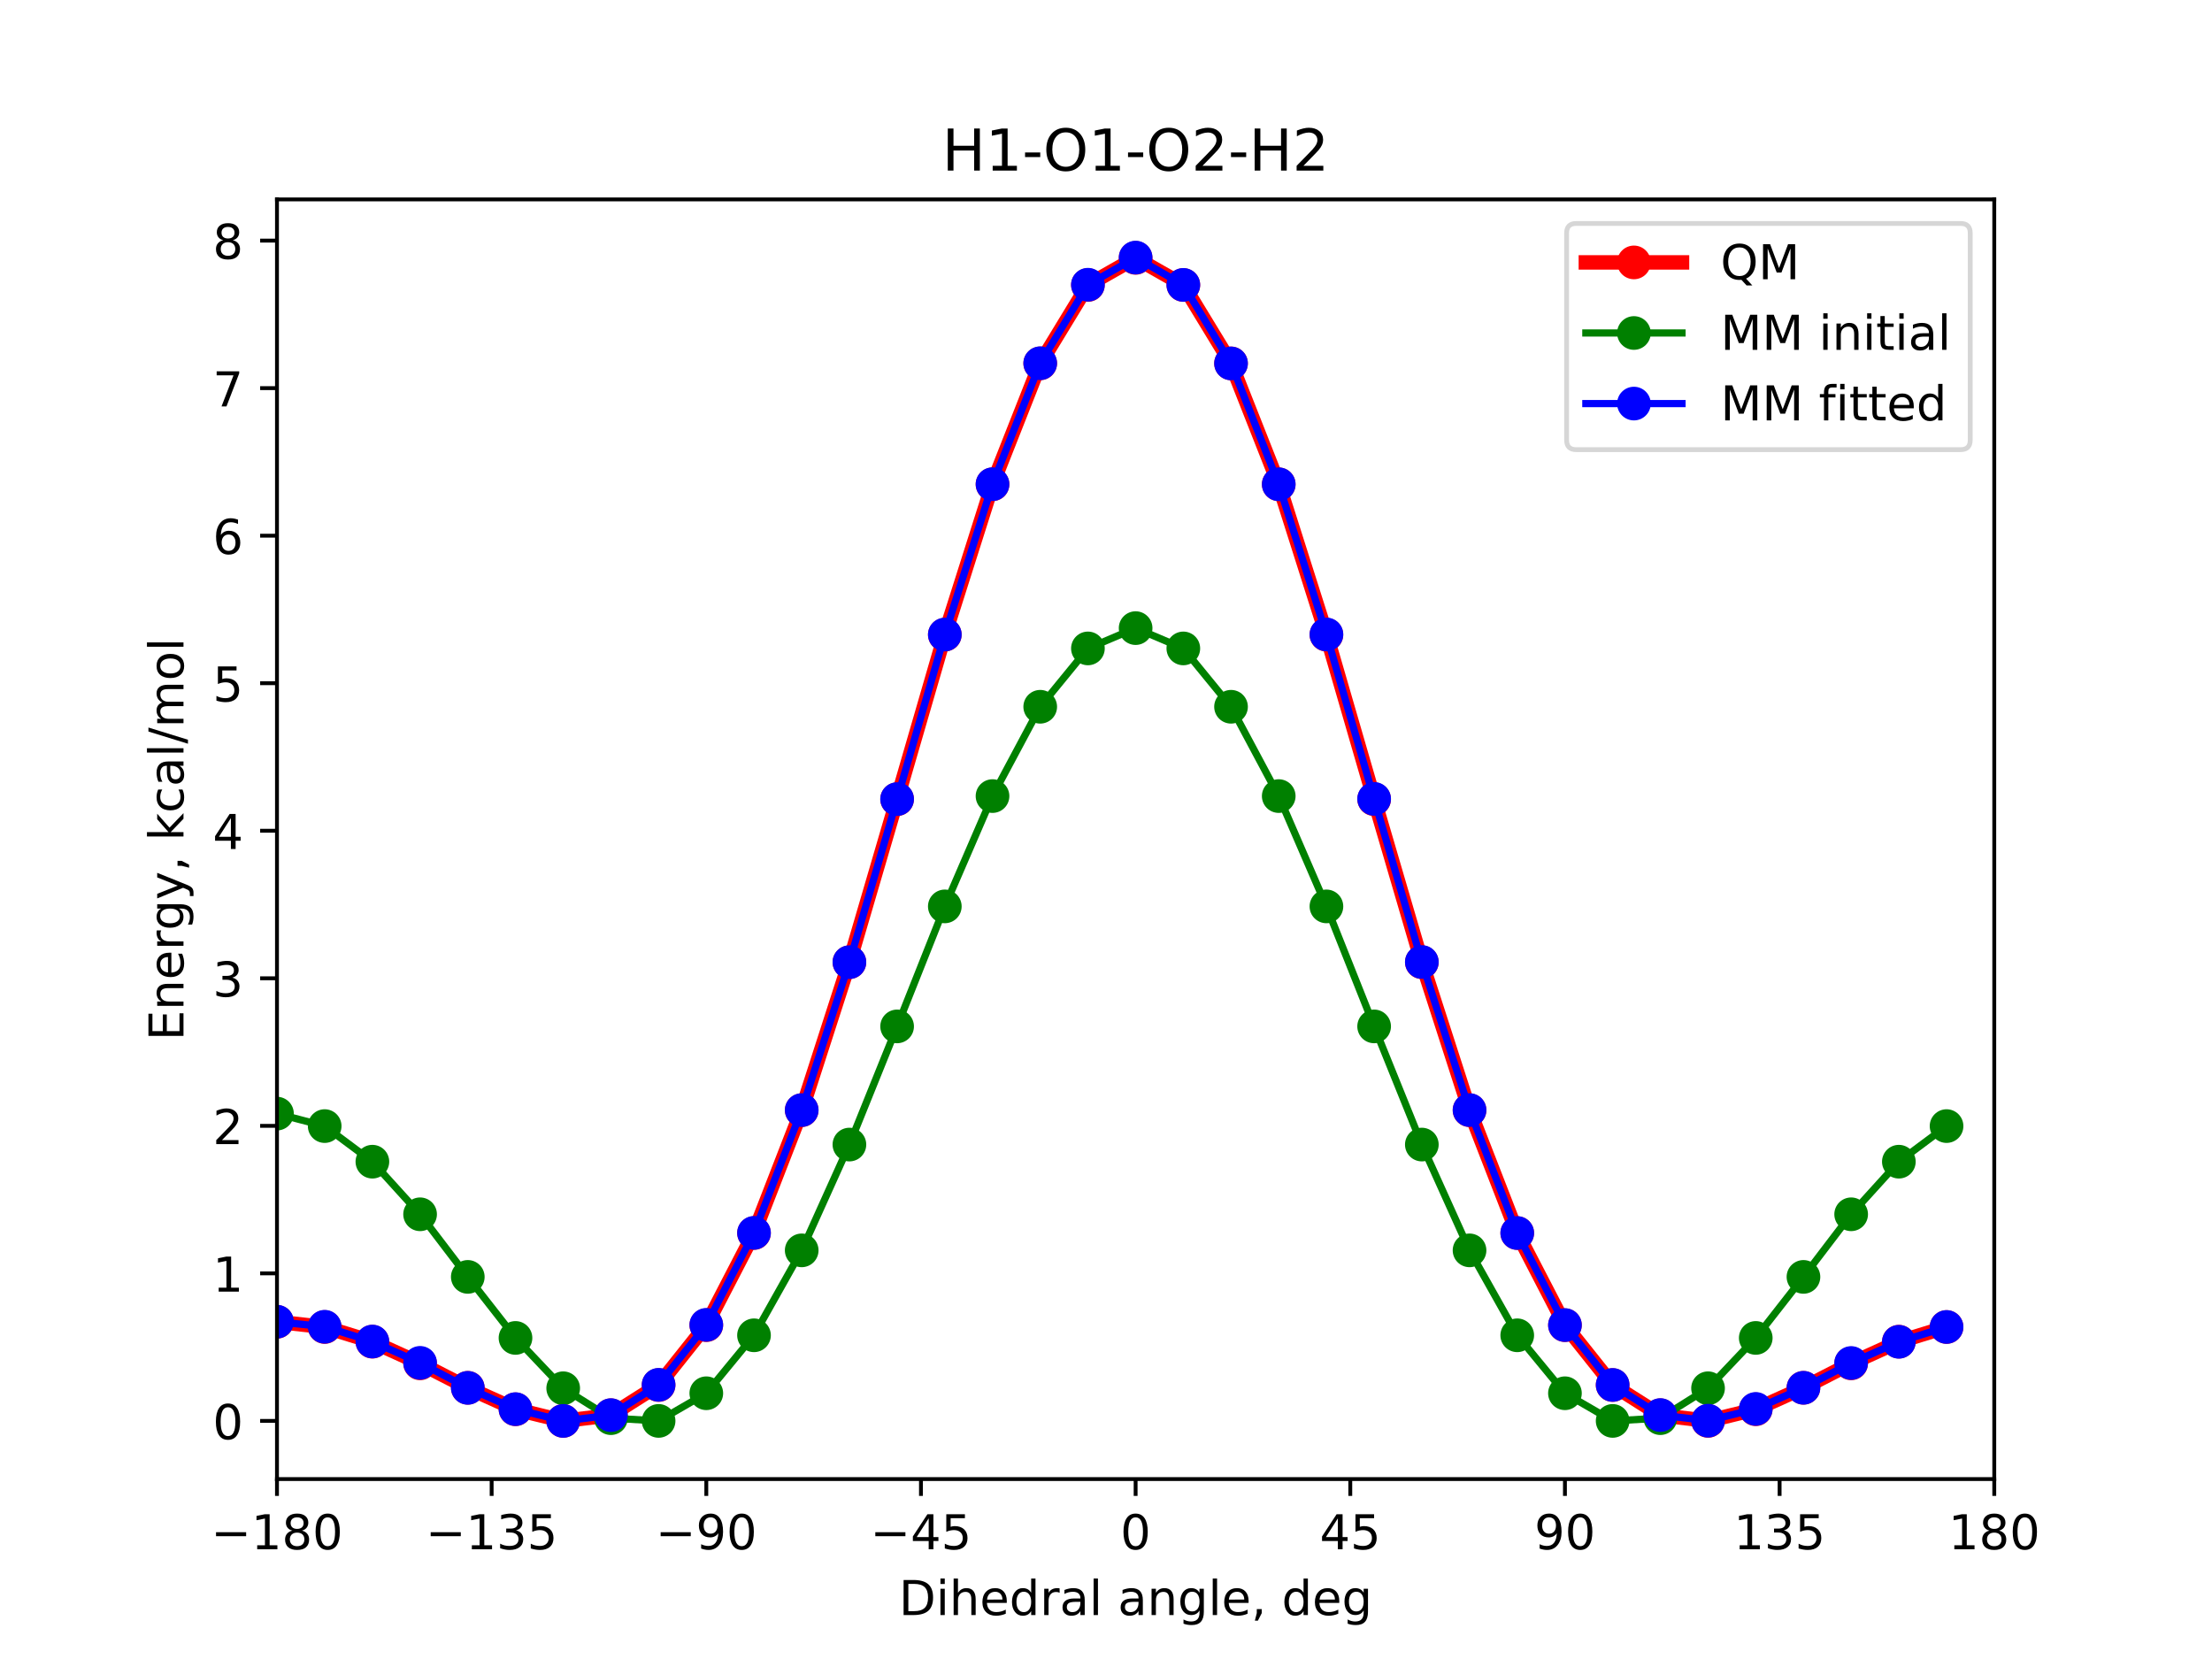 <?xml version="1.0" encoding="utf-8" standalone="no"?>
<!DOCTYPE svg PUBLIC "-//W3C//DTD SVG 1.1//EN"
  "http://www.w3.org/Graphics/SVG/1.1/DTD/svg11.dtd">
<!-- Created with matplotlib (http://matplotlib.org/) -->
<svg height="345pt" version="1.1" viewBox="0 0 460 345" width="460pt" xmlns="http://www.w3.org/2000/svg" xmlns:xlink="http://www.w3.org/1999/xlink">
 <defs>
  <style type="text/css">
*{stroke-linecap:butt;stroke-linejoin:round;}
  </style>
 </defs>
 <g id="figure_1">
  <g id="patch_1">
   <path d="M 0 345.6 
L 460.8 345.6 
L 460.8 0 
L 0 0 
z
" style="fill:#ffffff;"/>
  </g>
  <g id="axes_1">
   <g id="patch_2">
    <path d="M 57.6 307.584 
L 414.72 307.584 
L 414.72 41.472 
L 57.6 41.472 
z
" style="fill:#ffffff;"/>
   </g>
   <g id="matplotlib.axis_1">
    <g id="xtick_1">
     <g id="line2d_1">
      <defs>
       <path d="M 0 0 
L 0 3.5 
" id="m4b18190de3" style="stroke:#000000;stroke-width:0.8;"/>
      </defs>
      <g>
       <use style="stroke:#000000;stroke-width:0.8;" x="57.6" xlink:href="#m4b18190de3" y="307.584"/>
      </g>
     </g>
     <g id="text_1">
      <!-- −180 -->
      <defs>
       <path d="M 10.594 35.5 
L 73.188 35.5 
L 73.188 27.203 
L 10.594 27.203 
z
" id="DejaVuSans-2212"/>
       <path d="M 12.406 8.297 
L 28.516 8.297 
L 28.516 63.922 
L 10.984 60.406 
L 10.984 69.391 
L 28.422 72.906 
L 38.281 72.906 
L 38.281 8.297 
L 54.391 8.297 
L 54.391 0 
L 12.406 0 
z
" id="DejaVuSans-31"/>
       <path d="M 31.781 34.625 
Q 24.75 34.625 20.719 30.859 
Q 16.703 27.094 16.703 20.516 
Q 16.703 13.922 20.719 10.156 
Q 24.75 6.391 31.781 6.391 
Q 38.812 6.391 42.859 10.172 
Q 46.922 13.969 46.922 20.516 
Q 46.922 27.094 42.891 30.859 
Q 38.875 34.625 31.781 34.625 
z
M 21.922 38.812 
Q 15.578 40.375 12.031 44.719 
Q 8.5 49.078 8.5 55.328 
Q 8.5 64.062 14.719 69.141 
Q 20.953 74.219 31.781 74.219 
Q 42.672 74.219 48.875 69.141 
Q 55.078 64.062 55.078 55.328 
Q 55.078 49.078 51.531 44.719 
Q 48 40.375 41.703 38.812 
Q 48.828 37.156 52.797 32.312 
Q 56.781 27.484 56.781 20.516 
Q 56.781 9.906 50.312 4.234 
Q 43.844 -1.422 31.781 -1.422 
Q 19.734 -1.422 13.25 4.234 
Q 6.781 9.906 6.781 20.516 
Q 6.781 27.484 10.781 32.312 
Q 14.797 37.156 21.922 38.812 
z
M 18.312 54.391 
Q 18.312 48.734 21.844 45.562 
Q 25.391 42.391 31.781 42.391 
Q 38.141 42.391 41.719 45.562 
Q 45.312 48.734 45.312 54.391 
Q 45.312 60.062 41.719 63.234 
Q 38.141 66.406 31.781 66.406 
Q 25.391 66.406 21.844 63.234 
Q 18.312 60.062 18.312 54.391 
z
" id="DejaVuSans-38"/>
       <path d="M 31.781 66.406 
Q 24.172 66.406 20.328 58.906 
Q 16.5 51.422 16.5 36.375 
Q 16.5 21.391 20.328 13.891 
Q 24.172 6.391 31.781 6.391 
Q 39.453 6.391 43.281 13.891 
Q 47.125 21.391 47.125 36.375 
Q 47.125 51.422 43.281 58.906 
Q 39.453 66.406 31.781 66.406 
z
M 31.781 74.219 
Q 44.047 74.219 50.516 64.516 
Q 56.984 54.828 56.984 36.375 
Q 56.984 17.969 50.516 8.266 
Q 44.047 -1.422 31.781 -1.422 
Q 19.531 -1.422 13.062 8.266 
Q 6.594 17.969 6.594 36.375 
Q 6.594 54.828 13.062 64.516 
Q 19.531 74.219 31.781 74.219 
z
" id="DejaVuSans-30"/>
      </defs>
      <g transform="translate(43.866 322.182)scale(0.1 -0.1)">
       <use xlink:href="#DejaVuSans-2212"/>
       <use x="83.789" xlink:href="#DejaVuSans-31"/>
       <use x="147.412" xlink:href="#DejaVuSans-38"/>
       <use x="211.035" xlink:href="#DejaVuSans-30"/>
      </g>
     </g>
    </g>
    <g id="xtick_2">
     <g id="line2d_2">
      <g>
       <use style="stroke:#000000;stroke-width:0.8;" x="102.24" xlink:href="#m4b18190de3" y="307.584"/>
      </g>
     </g>
     <g id="text_2">
      <!-- −135 -->
      <defs>
       <path d="M 40.578 39.312 
Q 47.656 37.797 51.625 33 
Q 55.609 28.219 55.609 21.188 
Q 55.609 10.406 48.188 4.484 
Q 40.766 -1.422 27.094 -1.422 
Q 22.516 -1.422 17.656 -0.516 
Q 12.797 0.391 7.625 2.203 
L 7.625 11.719 
Q 11.719 9.328 16.594 8.109 
Q 21.484 6.891 26.812 6.891 
Q 36.078 6.891 40.938 10.547 
Q 45.797 14.203 45.797 21.188 
Q 45.797 27.641 41.281 31.266 
Q 36.766 34.906 28.719 34.906 
L 20.219 34.906 
L 20.219 43.016 
L 29.109 43.016 
Q 36.375 43.016 40.234 45.922 
Q 44.094 48.828 44.094 54.297 
Q 44.094 59.906 40.109 62.906 
Q 36.141 65.922 28.719 65.922 
Q 24.656 65.922 20.016 65.031 
Q 15.375 64.156 9.812 62.312 
L 9.812 71.094 
Q 15.438 72.656 20.344 73.438 
Q 25.25 74.219 29.594 74.219 
Q 40.828 74.219 47.359 69.109 
Q 53.906 64.016 53.906 55.328 
Q 53.906 49.266 50.438 45.094 
Q 46.969 40.922 40.578 39.312 
z
" id="DejaVuSans-33"/>
       <path d="M 10.797 72.906 
L 49.516 72.906 
L 49.516 64.594 
L 19.828 64.594 
L 19.828 46.734 
Q 21.969 47.469 24.109 47.828 
Q 26.266 48.188 28.422 48.188 
Q 40.625 48.188 47.75 41.5 
Q 54.891 34.812 54.891 23.391 
Q 54.891 11.625 47.562 5.094 
Q 40.234 -1.422 26.906 -1.422 
Q 22.312 -1.422 17.547 -0.641 
Q 12.797 0.141 7.719 1.703 
L 7.719 11.625 
Q 12.109 9.234 16.797 8.062 
Q 21.484 6.891 26.703 6.891 
Q 35.156 6.891 40.078 11.328 
Q 45.016 15.766 45.016 23.391 
Q 45.016 31 40.078 35.438 
Q 35.156 39.891 26.703 39.891 
Q 22.75 39.891 18.812 39.016 
Q 14.891 38.141 10.797 36.281 
z
" id="DejaVuSans-35"/>
      </defs>
      <g transform="translate(88.506 322.182)scale(0.1 -0.1)">
       <use xlink:href="#DejaVuSans-2212"/>
       <use x="83.789" xlink:href="#DejaVuSans-31"/>
       <use x="147.412" xlink:href="#DejaVuSans-33"/>
       <use x="211.035" xlink:href="#DejaVuSans-35"/>
      </g>
     </g>
    </g>
    <g id="xtick_3">
     <g id="line2d_3">
      <g>
       <use style="stroke:#000000;stroke-width:0.8;" x="146.88" xlink:href="#m4b18190de3" y="307.584"/>
      </g>
     </g>
     <g id="text_3">
      <!-- −90 -->
      <defs>
       <path d="M 10.984 1.516 
L 10.984 10.5 
Q 14.703 8.734 18.5 7.812 
Q 22.312 6.891 25.984 6.891 
Q 35.75 6.891 40.891 13.453 
Q 46.047 20.016 46.781 33.406 
Q 43.953 29.203 39.594 26.953 
Q 35.25 24.703 29.984 24.703 
Q 19.047 24.703 12.672 31.312 
Q 6.297 37.938 6.297 49.422 
Q 6.297 60.641 12.938 67.422 
Q 19.578 74.219 30.609 74.219 
Q 43.266 74.219 49.922 64.516 
Q 56.594 54.828 56.594 36.375 
Q 56.594 19.141 48.406 8.859 
Q 40.234 -1.422 26.422 -1.422 
Q 22.703 -1.422 18.891 -0.688 
Q 15.094 0.047 10.984 1.516 
z
M 30.609 32.422 
Q 37.25 32.422 41.125 36.953 
Q 45.016 41.5 45.016 49.422 
Q 45.016 57.281 41.125 61.844 
Q 37.25 66.406 30.609 66.406 
Q 23.969 66.406 20.094 61.844 
Q 16.219 57.281 16.219 49.422 
Q 16.219 41.5 20.094 36.953 
Q 23.969 32.422 30.609 32.422 
z
" id="DejaVuSans-39"/>
      </defs>
      <g transform="translate(136.328 322.182)scale(0.1 -0.1)">
       <use xlink:href="#DejaVuSans-2212"/>
       <use x="83.789" xlink:href="#DejaVuSans-39"/>
       <use x="147.412" xlink:href="#DejaVuSans-30"/>
      </g>
     </g>
    </g>
    <g id="xtick_4">
     <g id="line2d_4">
      <g>
       <use style="stroke:#000000;stroke-width:0.8;" x="191.52" xlink:href="#m4b18190de3" y="307.584"/>
      </g>
     </g>
     <g id="text_4">
      <!-- −45 -->
      <defs>
       <path d="M 37.797 64.312 
L 12.891 25.391 
L 37.797 25.391 
z
M 35.203 72.906 
L 47.609 72.906 
L 47.609 25.391 
L 58.016 25.391 
L 58.016 17.188 
L 47.609 17.188 
L 47.609 0 
L 37.797 0 
L 37.797 17.188 
L 4.891 17.188 
L 4.891 26.703 
z
" id="DejaVuSans-34"/>
      </defs>
      <g transform="translate(180.968 322.182)scale(0.1 -0.1)">
       <use xlink:href="#DejaVuSans-2212"/>
       <use x="83.789" xlink:href="#DejaVuSans-34"/>
       <use x="147.412" xlink:href="#DejaVuSans-35"/>
      </g>
     </g>
    </g>
    <g id="xtick_5">
     <g id="line2d_5">
      <g>
       <use style="stroke:#000000;stroke-width:0.8;" x="236.16" xlink:href="#m4b18190de3" y="307.584"/>
      </g>
     </g>
     <g id="text_5">
      <!-- 0 -->
      <g transform="translate(232.979 322.182)scale(0.1 -0.1)">
       <use xlink:href="#DejaVuSans-30"/>
      </g>
     </g>
    </g>
    <g id="xtick_6">
     <g id="line2d_6">
      <g>
       <use style="stroke:#000000;stroke-width:0.8;" x="280.8" xlink:href="#m4b18190de3" y="307.584"/>
      </g>
     </g>
     <g id="text_6">
      <!-- 45 -->
      <g transform="translate(274.438 322.182)scale(0.1 -0.1)">
       <use xlink:href="#DejaVuSans-34"/>
       <use x="63.623" xlink:href="#DejaVuSans-35"/>
      </g>
     </g>
    </g>
    <g id="xtick_7">
     <g id="line2d_7">
      <g>
       <use style="stroke:#000000;stroke-width:0.8;" x="325.44" xlink:href="#m4b18190de3" y="307.584"/>
      </g>
     </g>
     <g id="text_7">
      <!-- 90 -->
      <g transform="translate(319.077 322.182)scale(0.1 -0.1)">
       <use xlink:href="#DejaVuSans-39"/>
       <use x="63.623" xlink:href="#DejaVuSans-30"/>
      </g>
     </g>
    </g>
    <g id="xtick_8">
     <g id="line2d_8">
      <g>
       <use style="stroke:#000000;stroke-width:0.8;" x="370.08" xlink:href="#m4b18190de3" y="307.584"/>
      </g>
     </g>
     <g id="text_8">
      <!-- 135 -->
      <g transform="translate(360.536 322.182)scale(0.1 -0.1)">
       <use xlink:href="#DejaVuSans-31"/>
       <use x="63.623" xlink:href="#DejaVuSans-33"/>
       <use x="127.246" xlink:href="#DejaVuSans-35"/>
      </g>
     </g>
    </g>
    <g id="xtick_9">
     <g id="line2d_9">
      <g>
       <use style="stroke:#000000;stroke-width:0.8;" x="414.72" xlink:href="#m4b18190de3" y="307.584"/>
      </g>
     </g>
     <g id="text_9">
      <!-- 180 -->
      <g transform="translate(405.176 322.182)scale(0.1 -0.1)">
       <use xlink:href="#DejaVuSans-31"/>
       <use x="63.623" xlink:href="#DejaVuSans-38"/>
       <use x="127.246" xlink:href="#DejaVuSans-30"/>
      </g>
     </g>
    </g>
    <g id="text_10">
     <!-- Dihedral angle, deg -->
     <defs>
      <path d="M 19.672 64.797 
L 19.672 8.109 
L 31.594 8.109 
Q 46.688 8.109 53.688 14.938 
Q 60.688 21.781 60.688 36.531 
Q 60.688 51.172 53.688 57.984 
Q 46.688 64.797 31.594 64.797 
z
M 9.812 72.906 
L 30.078 72.906 
Q 51.266 72.906 61.172 64.094 
Q 71.094 55.281 71.094 36.531 
Q 71.094 17.672 61.125 8.828 
Q 51.172 0 30.078 0 
L 9.812 0 
z
" id="DejaVuSans-44"/>
      <path d="M 9.422 54.688 
L 18.406 54.688 
L 18.406 0 
L 9.422 0 
z
M 9.422 75.984 
L 18.406 75.984 
L 18.406 64.594 
L 9.422 64.594 
z
" id="DejaVuSans-69"/>
      <path d="M 54.891 33.016 
L 54.891 0 
L 45.906 0 
L 45.906 32.719 
Q 45.906 40.484 42.875 44.328 
Q 39.844 48.188 33.797 48.188 
Q 26.516 48.188 22.312 43.547 
Q 18.109 38.922 18.109 30.906 
L 18.109 0 
L 9.078 0 
L 9.078 75.984 
L 18.109 75.984 
L 18.109 46.188 
Q 21.344 51.125 25.703 53.562 
Q 30.078 56 35.797 56 
Q 45.219 56 50.047 50.172 
Q 54.891 44.344 54.891 33.016 
z
" id="DejaVuSans-68"/>
      <path d="M 56.203 29.594 
L 56.203 25.203 
L 14.891 25.203 
Q 15.484 15.922 20.484 11.062 
Q 25.484 6.203 34.422 6.203 
Q 39.594 6.203 44.453 7.469 
Q 49.312 8.734 54.109 11.281 
L 54.109 2.781 
Q 49.266 0.734 44.188 -0.344 
Q 39.109 -1.422 33.891 -1.422 
Q 20.797 -1.422 13.156 6.188 
Q 5.516 13.812 5.516 26.812 
Q 5.516 40.234 12.766 48.109 
Q 20.016 56 32.328 56 
Q 43.359 56 49.781 48.891 
Q 56.203 41.797 56.203 29.594 
z
M 47.219 32.234 
Q 47.125 39.594 43.094 43.984 
Q 39.062 48.391 32.422 48.391 
Q 24.906 48.391 20.391 44.141 
Q 15.875 39.891 15.188 32.172 
z
" id="DejaVuSans-65"/>
      <path d="M 45.406 46.391 
L 45.406 75.984 
L 54.391 75.984 
L 54.391 0 
L 45.406 0 
L 45.406 8.203 
Q 42.578 3.328 38.25 0.953 
Q 33.938 -1.422 27.875 -1.422 
Q 17.969 -1.422 11.734 6.484 
Q 5.516 14.406 5.516 27.297 
Q 5.516 40.188 11.734 48.094 
Q 17.969 56 27.875 56 
Q 33.938 56 38.25 53.625 
Q 42.578 51.266 45.406 46.391 
z
M 14.797 27.297 
Q 14.797 17.391 18.875 11.75 
Q 22.953 6.109 30.078 6.109 
Q 37.203 6.109 41.297 11.75 
Q 45.406 17.391 45.406 27.297 
Q 45.406 37.203 41.297 42.844 
Q 37.203 48.484 30.078 48.484 
Q 22.953 48.484 18.875 42.844 
Q 14.797 37.203 14.797 27.297 
z
" id="DejaVuSans-64"/>
      <path d="M 41.109 46.297 
Q 39.594 47.172 37.812 47.578 
Q 36.031 48 33.891 48 
Q 26.266 48 22.188 43.047 
Q 18.109 38.094 18.109 28.812 
L 18.109 0 
L 9.078 0 
L 9.078 54.688 
L 18.109 54.688 
L 18.109 46.188 
Q 20.953 51.172 25.484 53.578 
Q 30.031 56 36.531 56 
Q 37.453 56 38.578 55.875 
Q 39.703 55.766 41.062 55.516 
z
" id="DejaVuSans-72"/>
      <path d="M 34.281 27.484 
Q 23.391 27.484 19.188 25 
Q 14.984 22.516 14.984 16.5 
Q 14.984 11.719 18.141 8.906 
Q 21.297 6.109 26.703 6.109 
Q 34.188 6.109 38.703 11.406 
Q 43.219 16.703 43.219 25.484 
L 43.219 27.484 
z
M 52.203 31.203 
L 52.203 0 
L 43.219 0 
L 43.219 8.297 
Q 40.141 3.328 35.547 0.953 
Q 30.953 -1.422 24.312 -1.422 
Q 15.922 -1.422 10.953 3.297 
Q 6 8.016 6 15.922 
Q 6 25.141 12.172 29.828 
Q 18.359 34.516 30.609 34.516 
L 43.219 34.516 
L 43.219 35.406 
Q 43.219 41.609 39.141 45 
Q 35.062 48.391 27.688 48.391 
Q 23 48.391 18.547 47.266 
Q 14.109 46.141 10.016 43.891 
L 10.016 52.203 
Q 14.938 54.109 19.578 55.047 
Q 24.219 56 28.609 56 
Q 40.484 56 46.344 49.844 
Q 52.203 43.703 52.203 31.203 
z
" id="DejaVuSans-61"/>
      <path d="M 9.422 75.984 
L 18.406 75.984 
L 18.406 0 
L 9.422 0 
z
" id="DejaVuSans-6c"/>
      <path id="DejaVuSans-20"/>
      <path d="M 54.891 33.016 
L 54.891 0 
L 45.906 0 
L 45.906 32.719 
Q 45.906 40.484 42.875 44.328 
Q 39.844 48.188 33.797 48.188 
Q 26.516 48.188 22.312 43.547 
Q 18.109 38.922 18.109 30.906 
L 18.109 0 
L 9.078 0 
L 9.078 54.688 
L 18.109 54.688 
L 18.109 46.188 
Q 21.344 51.125 25.703 53.562 
Q 30.078 56 35.797 56 
Q 45.219 56 50.047 50.172 
Q 54.891 44.344 54.891 33.016 
z
" id="DejaVuSans-6e"/>
      <path d="M 45.406 27.984 
Q 45.406 37.75 41.375 43.109 
Q 37.359 48.484 30.078 48.484 
Q 22.859 48.484 18.828 43.109 
Q 14.797 37.75 14.797 27.984 
Q 14.797 18.266 18.828 12.891 
Q 22.859 7.516 30.078 7.516 
Q 37.359 7.516 41.375 12.891 
Q 45.406 18.266 45.406 27.984 
z
M 54.391 6.781 
Q 54.391 -7.172 48.188 -13.984 
Q 42 -20.797 29.203 -20.797 
Q 24.469 -20.797 20.266 -20.094 
Q 16.062 -19.391 12.109 -17.922 
L 12.109 -9.188 
Q 16.062 -11.328 19.922 -12.344 
Q 23.781 -13.375 27.781 -13.375 
Q 36.625 -13.375 41.016 -8.766 
Q 45.406 -4.156 45.406 5.172 
L 45.406 9.625 
Q 42.625 4.781 38.281 2.391 
Q 33.938 0 27.875 0 
Q 17.828 0 11.672 7.656 
Q 5.516 15.328 5.516 27.984 
Q 5.516 40.672 11.672 48.328 
Q 17.828 56 27.875 56 
Q 33.938 56 38.281 53.609 
Q 42.625 51.219 45.406 46.391 
L 45.406 54.688 
L 54.391 54.688 
z
" id="DejaVuSans-67"/>
      <path d="M 11.719 12.406 
L 22.016 12.406 
L 22.016 4 
L 14.016 -11.625 
L 7.719 -11.625 
L 11.719 4 
z
" id="DejaVuSans-2c"/>
     </defs>
     <g transform="translate(186.928 335.861)scale(0.1 -0.1)">
      <use xlink:href="#DejaVuSans-44"/>
      <use x="77.002" xlink:href="#DejaVuSans-69"/>
      <use x="104.785" xlink:href="#DejaVuSans-68"/>
      <use x="168.164" xlink:href="#DejaVuSans-65"/>
      <use x="229.688" xlink:href="#DejaVuSans-64"/>
      <use x="293.164" xlink:href="#DejaVuSans-72"/>
      <use x="334.277" xlink:href="#DejaVuSans-61"/>
      <use x="395.557" xlink:href="#DejaVuSans-6c"/>
      <use x="423.34" xlink:href="#DejaVuSans-20"/>
      <use x="455.127" xlink:href="#DejaVuSans-61"/>
      <use x="516.406" xlink:href="#DejaVuSans-6e"/>
      <use x="579.785" xlink:href="#DejaVuSans-67"/>
      <use x="643.262" xlink:href="#DejaVuSans-6c"/>
      <use x="671.045" xlink:href="#DejaVuSans-65"/>
      <use x="732.568" xlink:href="#DejaVuSans-2c"/>
      <use x="764.355" xlink:href="#DejaVuSans-20"/>
      <use x="796.143" xlink:href="#DejaVuSans-64"/>
      <use x="859.619" xlink:href="#DejaVuSans-65"/>
      <use x="921.143" xlink:href="#DejaVuSans-67"/>
     </g>
    </g>
   </g>
   <g id="matplotlib.axis_2">
    <g id="ytick_1">
     <g id="line2d_10">
      <defs>
       <path d="M 0 0 
L -3.5 0 
" id="m6cbbc8edd0" style="stroke:#000000;stroke-width:0.8;"/>
      </defs>
      <g>
       <use style="stroke:#000000;stroke-width:0.8;" x="57.6" xlink:href="#m6cbbc8edd0" y="295.488"/>
      </g>
     </g>
     <g id="text_11">
      <!-- 0 -->
      <g transform="translate(44.237 299.287)scale(0.1 -0.1)">
       <use xlink:href="#DejaVuSans-30"/>
      </g>
     </g>
    </g>
    <g id="ytick_2">
     <g id="line2d_11">
      <g>
       <use style="stroke:#000000;stroke-width:0.8;" x="57.6" xlink:href="#m6cbbc8edd0" y="264.806"/>
      </g>
     </g>
     <g id="text_12">
      <!-- 1 -->
      <g transform="translate(44.237 268.605)scale(0.1 -0.1)">
       <use xlink:href="#DejaVuSans-31"/>
      </g>
     </g>
    </g>
    <g id="ytick_3">
     <g id="line2d_12">
      <g>
       <use style="stroke:#000000;stroke-width:0.8;" x="57.6" xlink:href="#m6cbbc8edd0" y="234.124"/>
      </g>
     </g>
     <g id="text_13">
      <!-- 2 -->
      <defs>
       <path d="M 19.188 8.297 
L 53.609 8.297 
L 53.609 0 
L 7.328 0 
L 7.328 8.297 
Q 12.938 14.109 22.625 23.891 
Q 32.328 33.688 34.812 36.531 
Q 39.547 41.844 41.422 45.531 
Q 43.312 49.219 43.312 52.781 
Q 43.312 58.594 39.234 62.25 
Q 35.156 65.922 28.609 65.922 
Q 23.969 65.922 18.812 64.312 
Q 13.672 62.703 7.812 59.422 
L 7.812 69.391 
Q 13.766 71.781 18.938 73 
Q 24.125 74.219 28.422 74.219 
Q 39.75 74.219 46.484 68.547 
Q 53.219 62.891 53.219 53.422 
Q 53.219 48.922 51.531 44.891 
Q 49.859 40.875 45.406 35.406 
Q 44.188 33.984 37.641 27.219 
Q 31.109 20.453 19.188 8.297 
z
" id="DejaVuSans-32"/>
      </defs>
      <g transform="translate(44.237 237.924)scale(0.1 -0.1)">
       <use xlink:href="#DejaVuSans-32"/>
      </g>
     </g>
    </g>
    <g id="ytick_4">
     <g id="line2d_13">
      <g>
       <use style="stroke:#000000;stroke-width:0.8;" x="57.6" xlink:href="#m6cbbc8edd0" y="203.443"/>
      </g>
     </g>
     <g id="text_14">
      <!-- 3 -->
      <g transform="translate(44.237 207.242)scale(0.1 -0.1)">
       <use xlink:href="#DejaVuSans-33"/>
      </g>
     </g>
    </g>
    <g id="ytick_5">
     <g id="line2d_14">
      <g>
       <use style="stroke:#000000;stroke-width:0.8;" x="57.6" xlink:href="#m6cbbc8edd0" y="172.761"/>
      </g>
     </g>
     <g id="text_15">
      <!-- 4 -->
      <g transform="translate(44.237 176.56)scale(0.1 -0.1)">
       <use xlink:href="#DejaVuSans-34"/>
      </g>
     </g>
    </g>
    <g id="ytick_6">
     <g id="line2d_15">
      <g>
       <use style="stroke:#000000;stroke-width:0.8;" x="57.6" xlink:href="#m6cbbc8edd0" y="142.079"/>
      </g>
     </g>
     <g id="text_16">
      <!-- 5 -->
      <g transform="translate(44.237 145.878)scale(0.1 -0.1)">
       <use xlink:href="#DejaVuSans-35"/>
      </g>
     </g>
    </g>
    <g id="ytick_7">
     <g id="line2d_16">
      <g>
       <use style="stroke:#000000;stroke-width:0.8;" x="57.6" xlink:href="#m6cbbc8edd0" y="111.397"/>
      </g>
     </g>
     <g id="text_17">
      <!-- 6 -->
      <defs>
       <path d="M 33.016 40.375 
Q 26.375 40.375 22.484 35.828 
Q 18.609 31.297 18.609 23.391 
Q 18.609 15.531 22.484 10.953 
Q 26.375 6.391 33.016 6.391 
Q 39.656 6.391 43.531 10.953 
Q 47.406 15.531 47.406 23.391 
Q 47.406 31.297 43.531 35.828 
Q 39.656 40.375 33.016 40.375 
z
M 52.594 71.297 
L 52.594 62.312 
Q 48.875 64.062 45.094 64.984 
Q 41.312 65.922 37.594 65.922 
Q 27.828 65.922 22.672 59.328 
Q 17.531 52.734 16.797 39.406 
Q 19.672 43.656 24.016 45.922 
Q 28.375 48.188 33.594 48.188 
Q 44.578 48.188 50.953 41.516 
Q 57.328 34.859 57.328 23.391 
Q 57.328 12.156 50.688 5.359 
Q 44.047 -1.422 33.016 -1.422 
Q 20.359 -1.422 13.672 8.266 
Q 6.984 17.969 6.984 36.375 
Q 6.984 53.656 15.188 63.938 
Q 23.391 74.219 37.203 74.219 
Q 40.922 74.219 44.703 73.484 
Q 48.484 72.75 52.594 71.297 
z
" id="DejaVuSans-36"/>
      </defs>
      <g transform="translate(44.237 115.196)scale(0.1 -0.1)">
       <use xlink:href="#DejaVuSans-36"/>
      </g>
     </g>
    </g>
    <g id="ytick_8">
     <g id="line2d_17">
      <g>
       <use style="stroke:#000000;stroke-width:0.8;" x="57.6" xlink:href="#m6cbbc8edd0" y="80.715"/>
      </g>
     </g>
     <g id="text_18">
      <!-- 7 -->
      <defs>
       <path d="M 8.203 72.906 
L 55.078 72.906 
L 55.078 68.703 
L 28.609 0 
L 18.312 0 
L 43.219 64.594 
L 8.203 64.594 
z
" id="DejaVuSans-37"/>
      </defs>
      <g transform="translate(44.237 84.515)scale(0.1 -0.1)">
       <use xlink:href="#DejaVuSans-37"/>
      </g>
     </g>
    </g>
    <g id="ytick_9">
     <g id="line2d_18">
      <g>
       <use style="stroke:#000000;stroke-width:0.8;" x="57.6" xlink:href="#m6cbbc8edd0" y="50.034"/>
      </g>
     </g>
     <g id="text_19">
      <!-- 8 -->
      <g transform="translate(44.237 53.833)scale(0.1 -0.1)">
       <use xlink:href="#DejaVuSans-38"/>
      </g>
     </g>
    </g>
    <g id="text_20">
     <!-- Energy, kcal/mol -->
     <defs>
      <path d="M 9.812 72.906 
L 55.906 72.906 
L 55.906 64.594 
L 19.672 64.594 
L 19.672 43.016 
L 54.391 43.016 
L 54.391 34.719 
L 19.672 34.719 
L 19.672 8.297 
L 56.781 8.297 
L 56.781 0 
L 9.812 0 
z
" id="DejaVuSans-45"/>
      <path d="M 32.172 -5.078 
Q 28.375 -14.844 24.75 -17.812 
Q 21.141 -20.797 15.094 -20.797 
L 7.906 -20.797 
L 7.906 -13.281 
L 13.188 -13.281 
Q 16.891 -13.281 18.938 -11.516 
Q 21 -9.766 23.484 -3.219 
L 25.094 0.875 
L 2.984 54.688 
L 12.5 54.688 
L 29.594 11.922 
L 46.688 54.688 
L 56.203 54.688 
z
" id="DejaVuSans-79"/>
      <path d="M 9.078 75.984 
L 18.109 75.984 
L 18.109 31.109 
L 44.922 54.688 
L 56.391 54.688 
L 27.391 29.109 
L 57.625 0 
L 45.906 0 
L 18.109 26.703 
L 18.109 0 
L 9.078 0 
z
" id="DejaVuSans-6b"/>
      <path d="M 48.781 52.594 
L 48.781 44.188 
Q 44.969 46.297 41.141 47.344 
Q 37.312 48.391 33.406 48.391 
Q 24.656 48.391 19.812 42.844 
Q 14.984 37.312 14.984 27.297 
Q 14.984 17.281 19.812 11.734 
Q 24.656 6.203 33.406 6.203 
Q 37.312 6.203 41.141 7.25 
Q 44.969 8.297 48.781 10.406 
L 48.781 2.094 
Q 45.016 0.344 40.984 -0.531 
Q 36.969 -1.422 32.422 -1.422 
Q 20.062 -1.422 12.781 6.344 
Q 5.516 14.109 5.516 27.297 
Q 5.516 40.672 12.859 48.328 
Q 20.219 56 33.016 56 
Q 37.156 56 41.109 55.141 
Q 45.062 54.297 48.781 52.594 
z
" id="DejaVuSans-63"/>
      <path d="M 25.391 72.906 
L 33.688 72.906 
L 8.297 -9.281 
L 0 -9.281 
z
" id="DejaVuSans-2f"/>
      <path d="M 52 44.188 
Q 55.375 50.25 60.062 53.125 
Q 64.75 56 71.094 56 
Q 79.641 56 84.281 50.016 
Q 88.922 44.047 88.922 33.016 
L 88.922 0 
L 79.891 0 
L 79.891 32.719 
Q 79.891 40.578 77.094 44.375 
Q 74.312 48.188 68.609 48.188 
Q 61.625 48.188 57.562 43.547 
Q 53.516 38.922 53.516 30.906 
L 53.516 0 
L 44.484 0 
L 44.484 32.719 
Q 44.484 40.625 41.703 44.406 
Q 38.922 48.188 33.109 48.188 
Q 26.219 48.188 22.156 43.531 
Q 18.109 38.875 18.109 30.906 
L 18.109 0 
L 9.078 0 
L 9.078 54.688 
L 18.109 54.688 
L 18.109 46.188 
Q 21.188 51.219 25.484 53.609 
Q 29.781 56 35.688 56 
Q 41.656 56 45.828 52.969 
Q 50 49.953 52 44.188 
z
" id="DejaVuSans-6d"/>
      <path d="M 30.609 48.391 
Q 23.391 48.391 19.188 42.75 
Q 14.984 37.109 14.984 27.297 
Q 14.984 17.484 19.156 11.844 
Q 23.344 6.203 30.609 6.203 
Q 37.797 6.203 41.984 11.859 
Q 46.188 17.531 46.188 27.297 
Q 46.188 37.016 41.984 42.703 
Q 37.797 48.391 30.609 48.391 
z
M 30.609 56 
Q 42.328 56 49.016 48.375 
Q 55.719 40.766 55.719 27.297 
Q 55.719 13.875 49.016 6.219 
Q 42.328 -1.422 30.609 -1.422 
Q 18.844 -1.422 12.172 6.219 
Q 5.516 13.875 5.516 27.297 
Q 5.516 40.766 12.172 48.375 
Q 18.844 56 30.609 56 
z
" id="DejaVuSans-6f"/>
     </defs>
     <g transform="translate(38.158 216.4)rotate(-90)scale(0.1 -0.1)">
      <use xlink:href="#DejaVuSans-45"/>
      <use x="63.184" xlink:href="#DejaVuSans-6e"/>
      <use x="126.562" xlink:href="#DejaVuSans-65"/>
      <use x="188.086" xlink:href="#DejaVuSans-72"/>
      <use x="229.184" xlink:href="#DejaVuSans-67"/>
      <use x="292.66" xlink:href="#DejaVuSans-79"/>
      <use x="351.84" xlink:href="#DejaVuSans-2c"/>
      <use x="383.627" xlink:href="#DejaVuSans-20"/>
      <use x="415.414" xlink:href="#DejaVuSans-6b"/>
      <use x="473.324" xlink:href="#DejaVuSans-63"/>
      <use x="528.305" xlink:href="#DejaVuSans-61"/>
      <use x="589.584" xlink:href="#DejaVuSans-6c"/>
      <use x="617.367" xlink:href="#DejaVuSans-2f"/>
      <use x="651.059" xlink:href="#DejaVuSans-6d"/>
      <use x="748.471" xlink:href="#DejaVuSans-6f"/>
      <use x="809.652" xlink:href="#DejaVuSans-6c"/>
     </g>
    </g>
   </g>
   <g id="line2d_19">
    <path clip-path="url(#p5beba2450e)" d="M 57.6 274.882 
L 67.52 275.959 
L 77.44 279.014 
L 87.36 283.518 
L 97.28 288.601 
L 107.2 293.064 
L 117.12 295.488 
L 127.04 294.303 
L 136.96 288.03 
L 146.88 275.575 
L 156.8 256.423 
L 166.72 230.874 
L 176.64 200.098 
L 186.56 166.2 
L 196.48 131.989 
L 206.4 100.714 
L 216.32 75.567 
L 226.24 59.264 
L 236.16 53.626 
L 246.08 59.264 
L 256 75.567 
L 265.92 100.714 
L 275.84 131.989 
L 285.76 166.2 
L 295.68 200.098 
L 305.6 230.874 
L 315.52 256.423 
L 325.44 275.575 
L 335.36 288.03 
L 345.28 294.303 
L 355.2 295.488 
L 365.12 293.064 
L 375.04 288.601 
L 384.96 283.518 
L 394.88 279.014 
L 404.8 275.959 
" style="fill:none;stroke:#ff0000;stroke-linecap:square;stroke-width:3;"/>
    <defs>
     <path d="M 0 3 
C 0.796 3 1.559 2.684 2.121 2.121 
C 2.684 1.559 3 0.796 3 0 
C 3 -0.796 2.684 -1.559 2.121 -2.121 
C 1.559 -2.684 0.796 -3 0 -3 
C -0.796 -3 -1.559 -2.684 -2.121 -2.121 
C -2.684 -1.559 -3 -0.796 -3 0 
C -3 0.796 -2.684 1.559 -2.121 2.121 
C -1.559 2.684 -0.796 3 0 3 
z
" id="m39066aeeb9" style="stroke:#ff0000;"/>
    </defs>
    <g clip-path="url(#p5beba2450e)">
     <use style="fill:#ff0000;stroke:#ff0000;" x="57.6" xlink:href="#m39066aeeb9" y="274.882"/>
     <use style="fill:#ff0000;stroke:#ff0000;" x="67.52" xlink:href="#m39066aeeb9" y="275.959"/>
     <use style="fill:#ff0000;stroke:#ff0000;" x="77.44" xlink:href="#m39066aeeb9" y="279.014"/>
     <use style="fill:#ff0000;stroke:#ff0000;" x="87.36" xlink:href="#m39066aeeb9" y="283.518"/>
     <use style="fill:#ff0000;stroke:#ff0000;" x="97.28" xlink:href="#m39066aeeb9" y="288.601"/>
     <use style="fill:#ff0000;stroke:#ff0000;" x="107.2" xlink:href="#m39066aeeb9" y="293.064"/>
     <use style="fill:#ff0000;stroke:#ff0000;" x="117.12" xlink:href="#m39066aeeb9" y="295.488"/>
     <use style="fill:#ff0000;stroke:#ff0000;" x="127.04" xlink:href="#m39066aeeb9" y="294.303"/>
     <use style="fill:#ff0000;stroke:#ff0000;" x="136.96" xlink:href="#m39066aeeb9" y="288.03"/>
     <use style="fill:#ff0000;stroke:#ff0000;" x="146.88" xlink:href="#m39066aeeb9" y="275.575"/>
     <use style="fill:#ff0000;stroke:#ff0000;" x="156.8" xlink:href="#m39066aeeb9" y="256.423"/>
     <use style="fill:#ff0000;stroke:#ff0000;" x="166.72" xlink:href="#m39066aeeb9" y="230.874"/>
     <use style="fill:#ff0000;stroke:#ff0000;" x="176.64" xlink:href="#m39066aeeb9" y="200.098"/>
     <use style="fill:#ff0000;stroke:#ff0000;" x="186.56" xlink:href="#m39066aeeb9" y="166.2"/>
     <use style="fill:#ff0000;stroke:#ff0000;" x="196.48" xlink:href="#m39066aeeb9" y="131.989"/>
     <use style="fill:#ff0000;stroke:#ff0000;" x="206.4" xlink:href="#m39066aeeb9" y="100.714"/>
     <use style="fill:#ff0000;stroke:#ff0000;" x="216.32" xlink:href="#m39066aeeb9" y="75.567"/>
     <use style="fill:#ff0000;stroke:#ff0000;" x="226.24" xlink:href="#m39066aeeb9" y="59.264"/>
     <use style="fill:#ff0000;stroke:#ff0000;" x="236.16" xlink:href="#m39066aeeb9" y="53.626"/>
     <use style="fill:#ff0000;stroke:#ff0000;" x="246.08" xlink:href="#m39066aeeb9" y="59.264"/>
     <use style="fill:#ff0000;stroke:#ff0000;" x="256" xlink:href="#m39066aeeb9" y="75.567"/>
     <use style="fill:#ff0000;stroke:#ff0000;" x="265.92" xlink:href="#m39066aeeb9" y="100.714"/>
     <use style="fill:#ff0000;stroke:#ff0000;" x="275.84" xlink:href="#m39066aeeb9" y="131.989"/>
     <use style="fill:#ff0000;stroke:#ff0000;" x="285.76" xlink:href="#m39066aeeb9" y="166.2"/>
     <use style="fill:#ff0000;stroke:#ff0000;" x="295.68" xlink:href="#m39066aeeb9" y="200.098"/>
     <use style="fill:#ff0000;stroke:#ff0000;" x="305.6" xlink:href="#m39066aeeb9" y="230.874"/>
     <use style="fill:#ff0000;stroke:#ff0000;" x="315.52" xlink:href="#m39066aeeb9" y="256.423"/>
     <use style="fill:#ff0000;stroke:#ff0000;" x="325.44" xlink:href="#m39066aeeb9" y="275.575"/>
     <use style="fill:#ff0000;stroke:#ff0000;" x="335.36" xlink:href="#m39066aeeb9" y="288.03"/>
     <use style="fill:#ff0000;stroke:#ff0000;" x="345.28" xlink:href="#m39066aeeb9" y="294.303"/>
     <use style="fill:#ff0000;stroke:#ff0000;" x="355.2" xlink:href="#m39066aeeb9" y="295.488"/>
     <use style="fill:#ff0000;stroke:#ff0000;" x="365.12" xlink:href="#m39066aeeb9" y="293.064"/>
     <use style="fill:#ff0000;stroke:#ff0000;" x="375.04" xlink:href="#m39066aeeb9" y="288.601"/>
     <use style="fill:#ff0000;stroke:#ff0000;" x="384.96" xlink:href="#m39066aeeb9" y="283.518"/>
     <use style="fill:#ff0000;stroke:#ff0000;" x="394.88" xlink:href="#m39066aeeb9" y="279.014"/>
     <use style="fill:#ff0000;stroke:#ff0000;" x="404.8" xlink:href="#m39066aeeb9" y="275.959"/>
    </g>
   </g>
   <g id="line2d_20">
    <path clip-path="url(#p5beba2450e)" d="M 57.6 231.583 
L 67.52 234.178 
L 77.44 241.58 
L 87.36 252.519 
L 97.28 265.539 
L 107.2 278.232 
L 117.12 288.695 
L 127.04 294.915 
L 136.96 295.488 
L 146.88 289.736 
L 156.8 277.684 
L 166.72 260.021 
L 176.64 238.02 
L 186.56 213.447 
L 196.48 188.491 
L 206.4 165.551 
L 216.32 146.976 
L 226.24 134.843 
L 236.16 130.621 
L 246.08 134.843 
L 256 146.976 
L 265.92 165.551 
L 275.84 188.491 
L 285.76 213.447 
L 295.68 238.02 
L 305.6 260.021 
L 315.52 277.684 
L 325.44 289.736 
L 335.36 295.488 
L 345.28 294.915 
L 355.2 288.695 
L 365.12 278.232 
L 375.04 265.539 
L 384.96 252.519 
L 394.88 241.58 
L 404.8 234.178 
" style="fill:none;stroke:#008000;stroke-linecap:square;stroke-width:1.5;"/>
    <defs>
     <path d="M 0 3 
C 0.796 3 1.559 2.684 2.121 2.121 
C 2.684 1.559 3 0.796 3 0 
C 3 -0.796 2.684 -1.559 2.121 -2.121 
C 1.559 -2.684 0.796 -3 0 -3 
C -0.796 -3 -1.559 -2.684 -2.121 -2.121 
C -2.684 -1.559 -3 -0.796 -3 0 
C -3 0.796 -2.684 1.559 -2.121 2.121 
C -1.559 2.684 -0.796 3 0 3 
z
" id="m8d6effae44" style="stroke:#008000;"/>
    </defs>
    <g clip-path="url(#p5beba2450e)">
     <use style="fill:#008000;stroke:#008000;" x="57.6" xlink:href="#m8d6effae44" y="231.583"/>
     <use style="fill:#008000;stroke:#008000;" x="67.52" xlink:href="#m8d6effae44" y="234.178"/>
     <use style="fill:#008000;stroke:#008000;" x="77.44" xlink:href="#m8d6effae44" y="241.58"/>
     <use style="fill:#008000;stroke:#008000;" x="87.36" xlink:href="#m8d6effae44" y="252.519"/>
     <use style="fill:#008000;stroke:#008000;" x="97.28" xlink:href="#m8d6effae44" y="265.539"/>
     <use style="fill:#008000;stroke:#008000;" x="107.2" xlink:href="#m8d6effae44" y="278.232"/>
     <use style="fill:#008000;stroke:#008000;" x="117.12" xlink:href="#m8d6effae44" y="288.695"/>
     <use style="fill:#008000;stroke:#008000;" x="127.04" xlink:href="#m8d6effae44" y="294.915"/>
     <use style="fill:#008000;stroke:#008000;" x="136.96" xlink:href="#m8d6effae44" y="295.488"/>
     <use style="fill:#008000;stroke:#008000;" x="146.88" xlink:href="#m8d6effae44" y="289.736"/>
     <use style="fill:#008000;stroke:#008000;" x="156.8" xlink:href="#m8d6effae44" y="277.684"/>
     <use style="fill:#008000;stroke:#008000;" x="166.72" xlink:href="#m8d6effae44" y="260.021"/>
     <use style="fill:#008000;stroke:#008000;" x="176.64" xlink:href="#m8d6effae44" y="238.02"/>
     <use style="fill:#008000;stroke:#008000;" x="186.56" xlink:href="#m8d6effae44" y="213.447"/>
     <use style="fill:#008000;stroke:#008000;" x="196.48" xlink:href="#m8d6effae44" y="188.491"/>
     <use style="fill:#008000;stroke:#008000;" x="206.4" xlink:href="#m8d6effae44" y="165.551"/>
     <use style="fill:#008000;stroke:#008000;" x="216.32" xlink:href="#m8d6effae44" y="146.976"/>
     <use style="fill:#008000;stroke:#008000;" x="226.24" xlink:href="#m8d6effae44" y="134.843"/>
     <use style="fill:#008000;stroke:#008000;" x="236.16" xlink:href="#m8d6effae44" y="130.621"/>
     <use style="fill:#008000;stroke:#008000;" x="246.08" xlink:href="#m8d6effae44" y="134.843"/>
     <use style="fill:#008000;stroke:#008000;" x="256" xlink:href="#m8d6effae44" y="146.976"/>
     <use style="fill:#008000;stroke:#008000;" x="265.92" xlink:href="#m8d6effae44" y="165.551"/>
     <use style="fill:#008000;stroke:#008000;" x="275.84" xlink:href="#m8d6effae44" y="188.491"/>
     <use style="fill:#008000;stroke:#008000;" x="285.76" xlink:href="#m8d6effae44" y="213.447"/>
     <use style="fill:#008000;stroke:#008000;" x="295.68" xlink:href="#m8d6effae44" y="238.02"/>
     <use style="fill:#008000;stroke:#008000;" x="305.6" xlink:href="#m8d6effae44" y="260.021"/>
     <use style="fill:#008000;stroke:#008000;" x="315.52" xlink:href="#m8d6effae44" y="277.684"/>
     <use style="fill:#008000;stroke:#008000;" x="325.44" xlink:href="#m8d6effae44" y="289.736"/>
     <use style="fill:#008000;stroke:#008000;" x="335.36" xlink:href="#m8d6effae44" y="295.488"/>
     <use style="fill:#008000;stroke:#008000;" x="345.28" xlink:href="#m8d6effae44" y="294.915"/>
     <use style="fill:#008000;stroke:#008000;" x="355.2" xlink:href="#m8d6effae44" y="288.695"/>
     <use style="fill:#008000;stroke:#008000;" x="365.12" xlink:href="#m8d6effae44" y="278.232"/>
     <use style="fill:#008000;stroke:#008000;" x="375.04" xlink:href="#m8d6effae44" y="265.539"/>
     <use style="fill:#008000;stroke:#008000;" x="384.96" xlink:href="#m8d6effae44" y="252.519"/>
     <use style="fill:#008000;stroke:#008000;" x="394.88" xlink:href="#m8d6effae44" y="241.58"/>
     <use style="fill:#008000;stroke:#008000;" x="404.8" xlink:href="#m8d6effae44" y="234.178"/>
    </g>
   </g>
   <g id="line2d_21">
    <path clip-path="url(#p5beba2450e)" d="M 57.6 274.852 
L 67.52 275.911 
L 77.44 278.982 
L 87.36 283.418 
L 97.28 288.615 
L 107.2 293.043 
L 117.12 295.488 
L 127.04 294.287 
L 136.96 287.982 
L 146.88 275.513 
L 156.8 256.381 
L 166.72 230.85 
L 176.64 200.09 
L 186.56 166.175 
L 196.48 131.96 
L 206.4 100.69 
L 216.32 75.537 
L 226.24 59.214 
L 236.16 53.568 
L 246.08 59.245 
L 256 75.576 
L 265.92 100.707 
L 275.84 131.943 
L 285.76 166.134 
L 295.68 200.056 
L 305.6 230.847 
L 315.52 256.414 
L 325.44 275.559 
L 335.36 288.008 
L 345.28 294.273 
L 355.2 295.443 
L 365.12 292.997 
L 375.04 288.601 
L 384.96 283.447 
L 394.88 279.034 
L 404.8 275.951 
" style="fill:none;stroke:#0000ff;stroke-linecap:square;stroke-width:1.5;"/>
    <defs>
     <path d="M 0 3 
C 0.796 3 1.559 2.684 2.121 2.121 
C 2.684 1.559 3 0.796 3 0 
C 3 -0.796 2.684 -1.559 2.121 -2.121 
C 1.559 -2.684 0.796 -3 0 -3 
C -0.796 -3 -1.559 -2.684 -2.121 -2.121 
C -2.684 -1.559 -3 -0.796 -3 0 
C -3 0.796 -2.684 1.559 -2.121 2.121 
C -1.559 2.684 -0.796 3 0 3 
z
" id="mc7d8998c14" style="stroke:#0000ff;"/>
    </defs>
    <g clip-path="url(#p5beba2450e)">
     <use style="fill:#0000ff;stroke:#0000ff;" x="57.6" xlink:href="#mc7d8998c14" y="274.852"/>
     <use style="fill:#0000ff;stroke:#0000ff;" x="67.52" xlink:href="#mc7d8998c14" y="275.911"/>
     <use style="fill:#0000ff;stroke:#0000ff;" x="77.44" xlink:href="#mc7d8998c14" y="278.982"/>
     <use style="fill:#0000ff;stroke:#0000ff;" x="87.36" xlink:href="#mc7d8998c14" y="283.418"/>
     <use style="fill:#0000ff;stroke:#0000ff;" x="97.28" xlink:href="#mc7d8998c14" y="288.615"/>
     <use style="fill:#0000ff;stroke:#0000ff;" x="107.2" xlink:href="#mc7d8998c14" y="293.043"/>
     <use style="fill:#0000ff;stroke:#0000ff;" x="117.12" xlink:href="#mc7d8998c14" y="295.488"/>
     <use style="fill:#0000ff;stroke:#0000ff;" x="127.04" xlink:href="#mc7d8998c14" y="294.287"/>
     <use style="fill:#0000ff;stroke:#0000ff;" x="136.96" xlink:href="#mc7d8998c14" y="287.982"/>
     <use style="fill:#0000ff;stroke:#0000ff;" x="146.88" xlink:href="#mc7d8998c14" y="275.513"/>
     <use style="fill:#0000ff;stroke:#0000ff;" x="156.8" xlink:href="#mc7d8998c14" y="256.381"/>
     <use style="fill:#0000ff;stroke:#0000ff;" x="166.72" xlink:href="#mc7d8998c14" y="230.85"/>
     <use style="fill:#0000ff;stroke:#0000ff;" x="176.64" xlink:href="#mc7d8998c14" y="200.09"/>
     <use style="fill:#0000ff;stroke:#0000ff;" x="186.56" xlink:href="#mc7d8998c14" y="166.175"/>
     <use style="fill:#0000ff;stroke:#0000ff;" x="196.48" xlink:href="#mc7d8998c14" y="131.96"/>
     <use style="fill:#0000ff;stroke:#0000ff;" x="206.4" xlink:href="#mc7d8998c14" y="100.69"/>
     <use style="fill:#0000ff;stroke:#0000ff;" x="216.32" xlink:href="#mc7d8998c14" y="75.537"/>
     <use style="fill:#0000ff;stroke:#0000ff;" x="226.24" xlink:href="#mc7d8998c14" y="59.214"/>
     <use style="fill:#0000ff;stroke:#0000ff;" x="236.16" xlink:href="#mc7d8998c14" y="53.568"/>
     <use style="fill:#0000ff;stroke:#0000ff;" x="246.08" xlink:href="#mc7d8998c14" y="59.245"/>
     <use style="fill:#0000ff;stroke:#0000ff;" x="256" xlink:href="#mc7d8998c14" y="75.576"/>
     <use style="fill:#0000ff;stroke:#0000ff;" x="265.92" xlink:href="#mc7d8998c14" y="100.707"/>
     <use style="fill:#0000ff;stroke:#0000ff;" x="275.84" xlink:href="#mc7d8998c14" y="131.943"/>
     <use style="fill:#0000ff;stroke:#0000ff;" x="285.76" xlink:href="#mc7d8998c14" y="166.134"/>
     <use style="fill:#0000ff;stroke:#0000ff;" x="295.68" xlink:href="#mc7d8998c14" y="200.056"/>
     <use style="fill:#0000ff;stroke:#0000ff;" x="305.6" xlink:href="#mc7d8998c14" y="230.847"/>
     <use style="fill:#0000ff;stroke:#0000ff;" x="315.52" xlink:href="#mc7d8998c14" y="256.414"/>
     <use style="fill:#0000ff;stroke:#0000ff;" x="325.44" xlink:href="#mc7d8998c14" y="275.559"/>
     <use style="fill:#0000ff;stroke:#0000ff;" x="335.36" xlink:href="#mc7d8998c14" y="288.008"/>
     <use style="fill:#0000ff;stroke:#0000ff;" x="345.28" xlink:href="#mc7d8998c14" y="294.273"/>
     <use style="fill:#0000ff;stroke:#0000ff;" x="355.2" xlink:href="#mc7d8998c14" y="295.443"/>
     <use style="fill:#0000ff;stroke:#0000ff;" x="365.12" xlink:href="#mc7d8998c14" y="292.997"/>
     <use style="fill:#0000ff;stroke:#0000ff;" x="375.04" xlink:href="#mc7d8998c14" y="288.601"/>
     <use style="fill:#0000ff;stroke:#0000ff;" x="384.96" xlink:href="#mc7d8998c14" y="283.447"/>
     <use style="fill:#0000ff;stroke:#0000ff;" x="394.88" xlink:href="#mc7d8998c14" y="279.034"/>
     <use style="fill:#0000ff;stroke:#0000ff;" x="404.8" xlink:href="#mc7d8998c14" y="275.951"/>
    </g>
   </g>
   <g id="patch_3">
    <path d="M 57.6 307.584 
L 57.6 41.472 
" style="fill:none;stroke:#000000;stroke-linecap:square;stroke-linejoin:miter;stroke-width:0.8;"/>
   </g>
   <g id="patch_4">
    <path d="M 414.72 307.584 
L 414.72 41.472 
" style="fill:none;stroke:#000000;stroke-linecap:square;stroke-linejoin:miter;stroke-width:0.8;"/>
   </g>
   <g id="patch_5">
    <path d="M 57.6 307.584 
L 414.72 307.584 
" style="fill:none;stroke:#000000;stroke-linecap:square;stroke-linejoin:miter;stroke-width:0.8;"/>
   </g>
   <g id="patch_6">
    <path d="M 57.6 41.472 
L 414.72 41.472 
" style="fill:none;stroke:#000000;stroke-linecap:square;stroke-linejoin:miter;stroke-width:0.8;"/>
   </g>
   <g id="text_21">
    <!-- H1-O1-O2-H2 -->
    <defs>
     <path d="M 9.812 72.906 
L 19.672 72.906 
L 19.672 43.016 
L 55.516 43.016 
L 55.516 72.906 
L 65.375 72.906 
L 65.375 0 
L 55.516 0 
L 55.516 34.719 
L 19.672 34.719 
L 19.672 0 
L 9.812 0 
z
" id="DejaVuSans-48"/>
     <path d="M 4.891 31.391 
L 31.203 31.391 
L 31.203 23.391 
L 4.891 23.391 
z
" id="DejaVuSans-2d"/>
     <path d="M 39.406 66.219 
Q 28.656 66.219 22.328 58.203 
Q 16.016 50.203 16.016 36.375 
Q 16.016 22.609 22.328 14.594 
Q 28.656 6.594 39.406 6.594 
Q 50.141 6.594 56.422 14.594 
Q 62.703 22.609 62.703 36.375 
Q 62.703 50.203 56.422 58.203 
Q 50.141 66.219 39.406 66.219 
z
M 39.406 74.219 
Q 54.734 74.219 63.906 63.938 
Q 73.094 53.656 73.094 36.375 
Q 73.094 19.141 63.906 8.859 
Q 54.734 -1.422 39.406 -1.422 
Q 24.031 -1.422 14.812 8.828 
Q 5.609 19.094 5.609 36.375 
Q 5.609 53.656 14.812 63.938 
Q 24.031 74.219 39.406 74.219 
z
" id="DejaVuSans-4f"/>
    </defs>
    <g transform="translate(195.922 35.472)scale(0.12 -0.12)">
     <use xlink:href="#DejaVuSans-48"/>
     <use x="75.195" xlink:href="#DejaVuSans-31"/>
     <use x="138.818" xlink:href="#DejaVuSans-2d"/>
     <use x="174.934" xlink:href="#DejaVuSans-4f"/>
     <use x="253.645" xlink:href="#DejaVuSans-31"/>
     <use x="317.268" xlink:href="#DejaVuSans-2d"/>
     <use x="353.383" xlink:href="#DejaVuSans-4f"/>
     <use x="432.094" xlink:href="#DejaVuSans-32"/>
     <use x="495.717" xlink:href="#DejaVuSans-2d"/>
     <use x="531.801" xlink:href="#DejaVuSans-48"/>
     <use x="606.996" xlink:href="#DejaVuSans-32"/>
    </g>
   </g>
   <g id="legend_1">
    <g id="patch_7">
     <path d="M 327.787 93.506 
L 407.72 93.506 
Q 409.72 93.506 409.72 91.506 
L 409.72 48.472 
Q 409.72 46.472 407.72 46.472 
L 327.787 46.472 
Q 325.787 46.472 325.787 48.472 
L 325.787 91.506 
Q 325.787 93.506 327.787 93.506 
z
" style="fill:#ffffff;opacity:0.8;stroke:#cccccc;stroke-linejoin:miter;"/>
    </g>
    <g id="line2d_22">
     <path d="M 329.787 54.57 
L 349.787 54.57 
" style="fill:none;stroke:#ff0000;stroke-linecap:square;stroke-width:3;"/>
    </g>
    <g id="line2d_23">
     <g>
      <use style="fill:#ff0000;stroke:#ff0000;" x="339.787" xlink:href="#m39066aeeb9" y="54.57"/>
     </g>
    </g>
    <g id="text_22">
     <!-- QM -->
     <defs>
      <path d="M 39.406 66.219 
Q 28.656 66.219 22.328 58.203 
Q 16.016 50.203 16.016 36.375 
Q 16.016 22.609 22.328 14.594 
Q 28.656 6.594 39.406 6.594 
Q 50.141 6.594 56.422 14.594 
Q 62.703 22.609 62.703 36.375 
Q 62.703 50.203 56.422 58.203 
Q 50.141 66.219 39.406 66.219 
z
M 53.219 1.312 
L 66.219 -12.891 
L 54.297 -12.891 
L 43.5 -1.219 
Q 41.891 -1.312 41.031 -1.359 
Q 40.188 -1.422 39.406 -1.422 
Q 24.031 -1.422 14.812 8.859 
Q 5.609 19.141 5.609 36.375 
Q 5.609 53.656 14.812 63.938 
Q 24.031 74.219 39.406 74.219 
Q 54.734 74.219 63.906 63.938 
Q 73.094 53.656 73.094 36.375 
Q 73.094 23.688 67.984 14.641 
Q 62.891 5.609 53.219 1.312 
z
" id="DejaVuSans-51"/>
      <path d="M 9.812 72.906 
L 24.516 72.906 
L 43.109 23.297 
L 61.812 72.906 
L 76.516 72.906 
L 76.516 0 
L 66.891 0 
L 66.891 64.016 
L 48.094 14.016 
L 38.188 14.016 
L 19.391 64.016 
L 19.391 0 
L 9.812 0 
z
" id="DejaVuSans-4d"/>
     </defs>
     <g transform="translate(357.787 58.07)scale(0.1 -0.1)">
      <use xlink:href="#DejaVuSans-51"/>
      <use x="78.711" xlink:href="#DejaVuSans-4d"/>
     </g>
    </g>
    <g id="line2d_24">
     <path d="M 329.787 69.249 
L 349.787 69.249 
" style="fill:none;stroke:#008000;stroke-linecap:square;stroke-width:1.5;"/>
    </g>
    <g id="line2d_25">
     <g>
      <use style="fill:#008000;stroke:#008000;" x="339.787" xlink:href="#m8d6effae44" y="69.249"/>
     </g>
    </g>
    <g id="text_23">
     <!-- MM initial -->
     <defs>
      <path d="M 18.312 70.219 
L 18.312 54.688 
L 36.812 54.688 
L 36.812 47.703 
L 18.312 47.703 
L 18.312 18.016 
Q 18.312 11.328 20.141 9.422 
Q 21.969 7.516 27.594 7.516 
L 36.812 7.516 
L 36.812 0 
L 27.594 0 
Q 17.188 0 13.234 3.875 
Q 9.281 7.766 9.281 18.016 
L 9.281 47.703 
L 2.688 47.703 
L 2.688 54.688 
L 9.281 54.688 
L 9.281 70.219 
z
" id="DejaVuSans-74"/>
     </defs>
     <g transform="translate(357.787 72.749)scale(0.1 -0.1)">
      <use xlink:href="#DejaVuSans-4d"/>
      <use x="86.279" xlink:href="#DejaVuSans-4d"/>
      <use x="172.559" xlink:href="#DejaVuSans-20"/>
      <use x="204.346" xlink:href="#DejaVuSans-69"/>
      <use x="232.129" xlink:href="#DejaVuSans-6e"/>
      <use x="295.508" xlink:href="#DejaVuSans-69"/>
      <use x="323.291" xlink:href="#DejaVuSans-74"/>
      <use x="362.5" xlink:href="#DejaVuSans-69"/>
      <use x="390.283" xlink:href="#DejaVuSans-61"/>
      <use x="451.562" xlink:href="#DejaVuSans-6c"/>
     </g>
    </g>
    <g id="line2d_26">
     <path d="M 329.787 83.927 
L 349.787 83.927 
" style="fill:none;stroke:#0000ff;stroke-linecap:square;stroke-width:1.5;"/>
    </g>
    <g id="line2d_27">
     <g>
      <use style="fill:#0000ff;stroke:#0000ff;" x="339.787" xlink:href="#mc7d8998c14" y="83.927"/>
     </g>
    </g>
    <g id="text_24">
     <!-- MM fitted -->
     <defs>
      <path d="M 37.109 75.984 
L 37.109 68.5 
L 28.516 68.5 
Q 23.688 68.5 21.797 66.547 
Q 19.922 64.594 19.922 59.516 
L 19.922 54.688 
L 34.719 54.688 
L 34.719 47.703 
L 19.922 47.703 
L 19.922 0 
L 10.891 0 
L 10.891 47.703 
L 2.297 47.703 
L 2.297 54.688 
L 10.891 54.688 
L 10.891 58.5 
Q 10.891 67.625 15.141 71.797 
Q 19.391 75.984 28.609 75.984 
z
" id="DejaVuSans-66"/>
     </defs>
     <g transform="translate(357.787 87.427)scale(0.1 -0.1)">
      <use xlink:href="#DejaVuSans-4d"/>
      <use x="86.279" xlink:href="#DejaVuSans-4d"/>
      <use x="172.559" xlink:href="#DejaVuSans-20"/>
      <use x="204.346" xlink:href="#DejaVuSans-66"/>
      <use x="239.551" xlink:href="#DejaVuSans-69"/>
      <use x="267.334" xlink:href="#DejaVuSans-74"/>
      <use x="306.543" xlink:href="#DejaVuSans-74"/>
      <use x="345.752" xlink:href="#DejaVuSans-65"/>
      <use x="407.275" xlink:href="#DejaVuSans-64"/>
     </g>
    </g>
   </g>
  </g>
 </g>
 <defs>
  <clipPath id="p5beba2450e">
   <rect height="266.112" width="357.12" x="57.6" y="41.472"/>
  </clipPath>
 </defs>
</svg>
